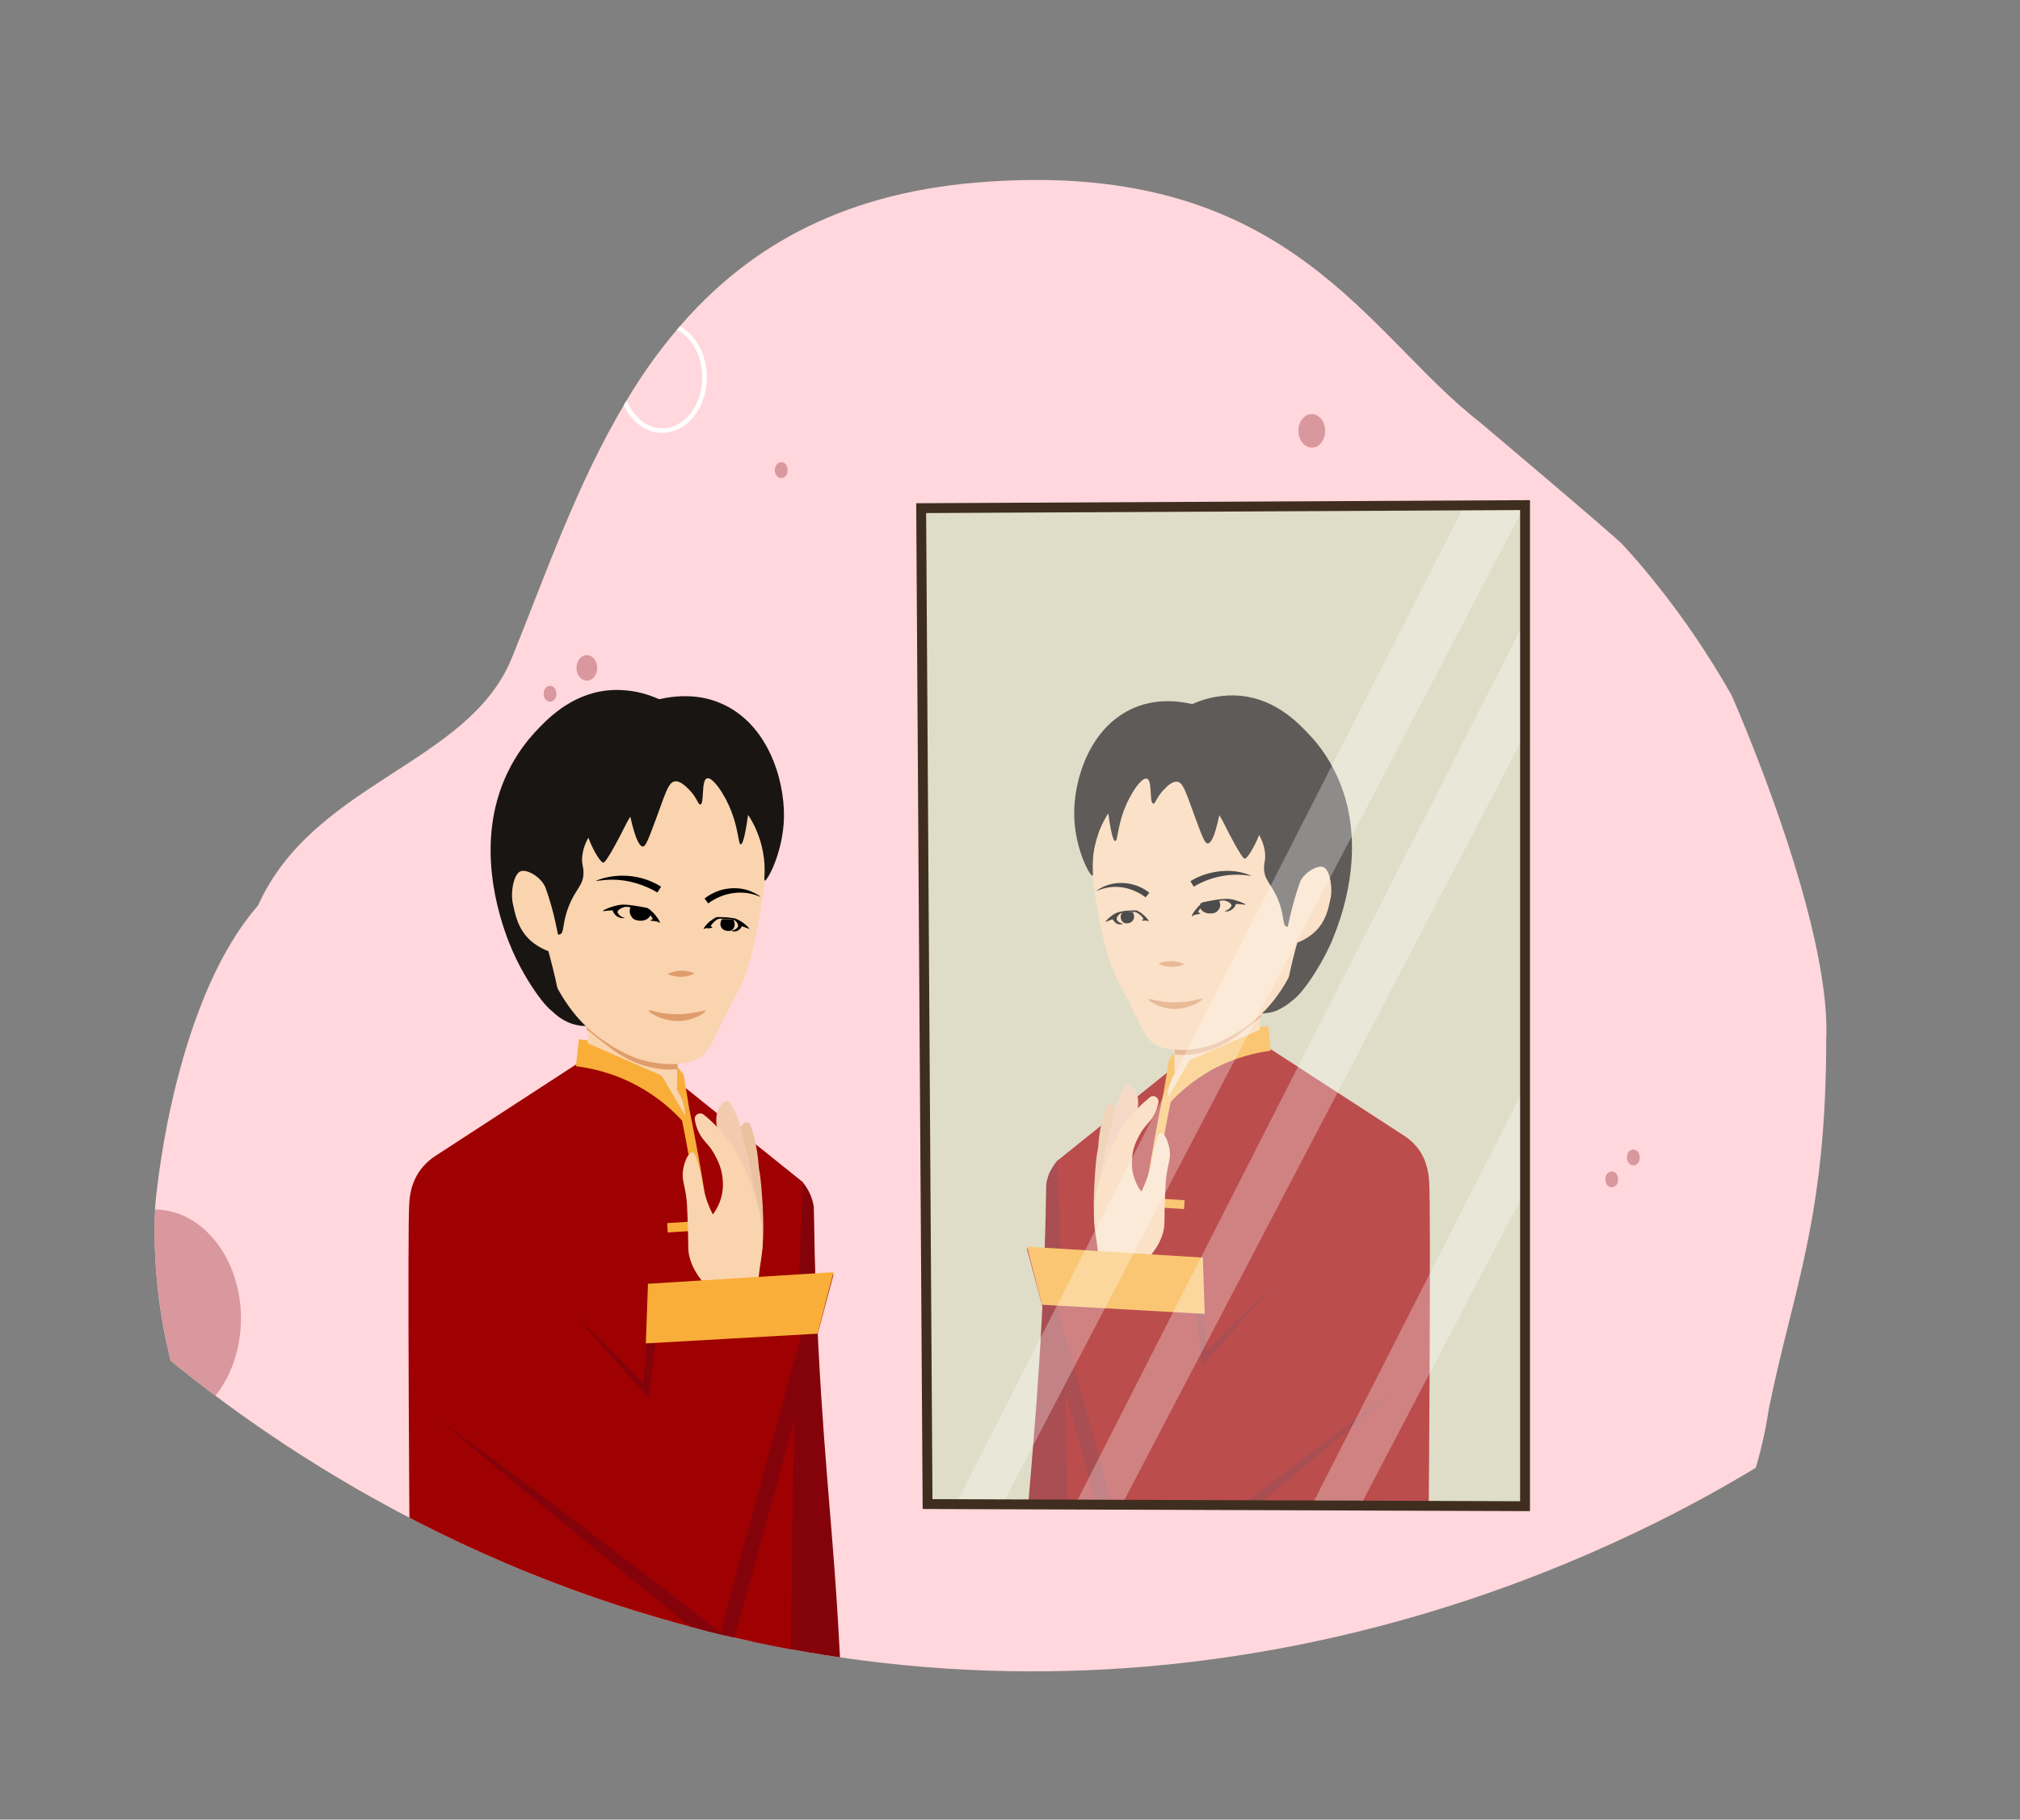 <?xml version="1.0" encoding="utf-8"?>
<!-- Generator: Adobe Illustrator 26.0.1, SVG Export Plug-In . SVG Version: 6.00 Build 0)  -->
<svg version="1.1" id="Layer_1" xmlns="http://www.w3.org/2000/svg" xmlns:xlink="http://www.w3.org/1999/xlink" x="0px" y="0px"
	 viewBox="0 0 664 598" style="enable-background:new 0 0 664 598;" xml:space="preserve">
<rect x="0" y="0" width="664" height="598" fill="#808080" stroke="none"/>
<style type="text/css">
	.st0{clip-path:url(#SVGID_00000121986969022205542900000009407195080208903354_);}
	.st1{clip-path:url(#SVGID_00000020396222179385464140000003689241309961299891_);fill:#FFD7DC;}
	.st2{clip-path:url(#SVGID_00000020396222179385464140000003689241309961299891_);}
	.st3{fill:#D8989D;}
	.st4{fill:none;stroke:#FFFFFF;stroke-width:1.493;stroke-miterlimit:10;}
	.st5{fill:#84030A;}
	.st6{fill:#F8AE38;}
	.st7{fill:#9F0102;}
	.st8{fill:none;stroke:#F8AE38;stroke-width:3.079;stroke-miterlimit:10;}
	.st9{fill:none;}
	.st10{fill:#191513;}
	.st11{fill:#FAD4AF;}
	.st12{fill:#E09D6C;}
	.st13{fill:#EAC2A0;}
	.st14{fill:#F2CBAF;}
	.st15{clip-path:url(#SVGID_00000108274388994754596890000005792255184459692431_);fill:#D1CFB0;}
	.st16{clip-path:url(#SVGID_00000108274388994754596890000005792255184459692431_);}
	.st17{fill:none;stroke:#F8AE38;stroke-width:2.916;stroke-miterlimit:10;}
	.st18{opacity:0.3;fill:#FFFFFF;}
	
		.st19{clip-path:url(#SVGID_00000121986969022205542900000009407195080208903354_);fill:none;stroke:#3F2E20;stroke-width:3.245;stroke-miterlimit:10;}
</style>
<g>
	<defs>
		<path id="SVGID_1_" d="M56.1,447.2c33.4,27.2,109.1,81.3,220.1,97.5c151.8,22.1,267-41.8,300.9-62.3
			c20.4-34.2,71.8-130.7,38.1-224.6c-10.8-30.2-42.1-64.3-104.7-132.4c-69.3-75.4-95.7-87.8-117-93.9c-54.1-15.6-101.6,1.4-111,4.9
			C235.1,54.4,228,81.6,145.8,183.9c-74.6,92.8-98.2,107-106,154.4C32.4,383.4,45.3,422.8,56.1,447.2z"/>
	</defs>
	<clipPath id="SVGID_00000114768397565327732810000009667275688241029003_">
		<use xlink:href="#SVGID_1_"  style="overflow:visible;"/>
	</clipPath>
	<g style="clip-path:url(#SVGID_00000114768397565327732810000009667275688241029003_);">
		<g>
			<defs>
				<path id="SVGID_00000133510741573714851360000012554076658910428332_" d="M569.2,228.5c-7.8-13.9-17-26.5-17-26.5
					c-6-8.3-12.3-15.9-18.7-22.9c-0.1,0.2-0.3,0.4-0.4,0.6c0.1-0.2,0.3-0.4,0.4-0.6c-2.3-2.6-47-40.3-47-40.3c-1.3-1-2.5-2-3.7-3
					C447,105.9,420,51.7,320.9,60c-46.2,3.9-76.4,22.6-98,47.9c-6.5,7.6-12.3,15.8-17.4,24.5c-15.9,26.6-26.4,57.1-37.2,83.7
					c-14.2,35.2-65.1,40.7-83.5,81.5c-16.7,19.2-25.4,49.6-29.8,71.6C51.9,385,51,396.6,51,396.6C46,507.4,145.6,592.3,248.3,623
					c23,6.9,46.1,11,68.3,12.2c10.5,0.5,20.7,0.4,30.6-0.4c2-0.2,4-0.4,6.1-0.6c1.4-0.2,2.8-0.3,4.2-0.5c1.2-0.1,2.4-0.3,3.6-0.5
					c0.7-0.1,1.3-0.2,2-0.3c0.6-0.1,1.3-0.2,1.9-0.3c33.3-5.1,70.5-16.7,104.7-34.6c0.3-0.1,0.4-0.2,0.5-0.3
					c75.8-40.2,112.1-120.9,113.9-125.1c4.9-11.2,19.3-46.7,21.4-94.8C605.4,377.8,608.9,299,569.2,228.5z M492.4,185.3
					c0,0,0.1,0.1,0.1,0.1C492.5,185.3,492.4,185.3,492.4,185.3z"/>
			</defs>
			<clipPath id="SVGID_00000071550205943257758660000013307491376877429172_">
				<use xlink:href="#SVGID_00000133510741573714851360000012554076658910428332_"  style="overflow:visible;"/>
			</clipPath>
			<path style="clip-path:url(#SVGID_00000071550205943257758660000013307491376877429172_);fill:#FFD7DC;" d="M569.2,228.5
				c-10.6-18.8-23-35.4-35.7-49.5c-2.3-2.6-47-40.3-47-40.3c-1.3-1-2.5-2-3.7-3C447,105.9,420,51.7,320.9,60
				c-46.2,3.9-76.4,22.6-98,47.9c-6.5,7.6-12.3,15.8-17.4,24.5c-15.9,26.6-26.4,57.1-37.2,83.7c-14.2,35.2-65.1,40.7-83.5,81.5
				c-16.7,19.2-25.4,49.6-29.8,71.6C51.9,385,51,396.6,51,396.6C46,507.4,145.6,592.3,248.3,623c23,6.9,46.1,11,68.3,12.2
				c10.5,0.5,20.7,0.4,30.6-0.4c2-0.2,4-0.4,6.1-0.6c1.4-0.2,2.8-0.3,4.2-0.5c1.2-0.1,2.4-0.3,3.6-0.5c0.7-0.1,1.3-0.2,2-0.3
				c0.6-0.1,1.3-0.2,1.9-0.3c33.3-5.1,70.5-16.7,104.7-34.6c0.2-0.1,0.3-0.2,0.5-0.3c55.2-28.9,102.2-74.1,111.2-134.5
				c8-39.5,18.9-62.5,18.9-121.5C602.1,302.6,569.2,228.5,569.2,228.5z"/>
			<g style="clip-path:url(#SVGID_00000071550205943257758660000013307491376877429172_);">
				<path class="st3" d="M182.9,228c0,1.5-0.9,2.6-2.1,2.6s-2.1-1.2-2.1-2.6s0.9-2.6,2.1-2.6S182.9,226.6,182.9,228z"/>
				<path class="st3" d="M200.4,233c0,1.5-0.9,2.6-2.1,2.6s-2.1-1.2-2.1-2.6s0.9-2.6,2.1-2.6S200.4,231.5,200.4,233z"/>
				<path class="st3" d="M258.9,154.5c0,1.5-0.9,2.6-2.1,2.6c-1.2,0-2.1-1.2-2.1-2.6s0.9-2.6,2.1-2.6
					C258,151.8,258.9,153,258.9,154.5z"/>
				<path class="st3" d="M531.9,387.6c0,1.5-0.9,2.6-2.1,2.6c-1.2,0-2.1-1.2-2.1-2.6c0-1.5,0.9-2.6,2.1-2.6
					C531,384.9,531.9,386.1,531.9,387.6z"/>
				<path class="st3" d="M539,380.4c0,1.5-0.9,2.6-2.1,2.6c-1.2,0-2.1-1.2-2.1-2.6c0-1.5,0.9-2.6,2.1-2.6
					C538.1,377.8,539,379,539,380.4z"/>
				<ellipse class="st3" cx="192.9" cy="219.5" rx="3.4" ry="4.2"/>
				<path class="st3" d="M189.5,375.5c0,3-1.9,5.5-4.4,5.5c-2.4,0-4.4-2.5-4.4-5.5c0-3,1.9-5.5,4.4-5.5
					C187.6,370,189.5,372.5,189.5,375.5z"/>
				<path class="st3" d="M435.6,141.6c0,3-1.9,5.5-4.4,5.5c-2.4,0-4.4-2.5-4.4-5.5c0-3,1.9-5.5,4.4-5.5
					C433.6,136.1,435.6,138.5,435.6,141.6z"/>
				<ellipse class="st4" cx="217.7" cy="124" rx="13.9" ry="17.5"/>
				<ellipse class="st3" cx="50.8" cy="433.3" rx="28.4" ry="35.8"/>
			</g>
		</g>
	</g>
	<g style="clip-path:url(#SVGID_00000114768397565327732810000009667275688241029003_);">
		<g>
			<g>
				<g>
					<g>
						<path class="st5" d="M247.2,535.7c-2-54.6-8.8-104-17.6-147c1.4-7.4,2.8-14.8,4.2-22.3c4.1,2.7,8.3,5.8,12.7,9.2
							c3.6,2.8,6.8,5.6,9.8,8.3c2.5,1.5,5,3,7.5,4.6c0.9,1,2,2.6,2.8,4.7c0.5,1.2,0.7,2.4,0.9,3.3c0.1,3.5,0.2,8.8,0.3,15.3
							c1.3,47.3,4.6,77.5,6.6,105.1c1.5,20.6,3.2,50.3,3.2,87.1c-10.2-1.3-20.3-2.7-30.5-4C247.9,579.6,248,558.1,247.2,535.7z"/>
						<path class="st6" d="M190.3,341.6c3.6,0.3,7.7,0.9,12.3,1.9c3.7,0.9,7,1.9,9.9,3c-0.3,1.6-0.6,3.2-0.9,4.7
							c-6.8-0.9-13.5-1.9-20.3-2.8C191,346.2,190.7,343.9,190.3,341.6z"/>
						<path class="st7" d="M135.5,606.2c-1.2-116.7-1.5-202-1-210.2c0.1-2.1,0.4-7.7,4.4-12.4c1.2-1.4,2.6-2.7,4.2-3.7
							c16.1-10.5,32.2-20.9,48.3-31.4c3.4-0.2,7.5-0.1,12.1,0.6c9.2,1.5,16.3,4.9,20.8,7.6c13.2,10.6,26.4,21.2,39.6,31.8
							c-0.7,15.2-1.3,30.6-1.8,46.1c-2,59.3-2.5,117.1-1.8,173.4"/>
						<path class="st8" d="M225.2,365.4c4,19.5,7.5,41,9.8,64.4c2.6,25.8,2.5,43.3,2.8,82.4c0.2,21.8,0.5,54.9,1.1,96.6"/>
						<path class="st8" d="M219.4,403.5c6.8-0.4,13.5-0.9,20.3-1.3"/>
						<path class="st8" d="M225.9,460.8c6.6-0.7,13.2-1.4,19.8-2.1"/>
						<path class="st8" d="M226.4,562.8c8-0.8,16-1.5,24.1-2.3"/>
						<path class="st6" d="M200,337.4c3.4,0.7,9,2.2,14.8,6.2c4.8,3.3,8,6.9,9.9,9.6c0.7,4,1.4,8.1,2,12.1c-0.5,0.1-1,0.1-1.5,0.2
							c-0.6-2.8-2.7-10-9.3-16.1c-8.3-7.7-18.1-8.2-20.6-8.3C196.9,339.8,198.4,338.6,200,337.4z"/>
						<g>
							<path class="st9" d="M226.9,377.6"/>
						</g>
						<g>
							<path class="st10" d="M181.7,332.5c0.9,0.9,2.4,2.2,4.5,3.2c0.6,0.3,1.6,0.8,3.1,1.1c2.4,0.6,4.6,0.4,6.3,0.1
								c-0.4-2.7-1.5-8.7-6.1-14.6c-4.2-5.5-9.3-8.1-11.8-9.2C179,319.6,180.4,326.1,181.7,332.5z"/>
							<g>
								<path class="st11" d="M225.3,366.7c-1.7-2.1-3.6-4.2-5.7-6.4c-1.9-2.1-3.8-4-5.6-5.8c-0.8-0.7-1.8-1.4-2.7-2
									c-0.7-0.5-1.5-1-2.3-1.5c-2.7-1.6-5.3-2.7-7.8-3.6c-3.1-1-5.9-1.6-8.3-1.9c0.2-1.4,0.3-2.9,0.3-4.6c0-0.8-0.1-1.5-0.2-2.4
									l0,0c0-0.1,0-0.2-0.1-0.4c-0.2-1.1-0.4-2-0.7-2.9c-0.2-0.5-0.3-1-0.5-1.4c8.1,1.1,16.2,2.3,24.2,3.4c2.3,0.3,4.6,0.7,6.9,1
									l0.1,0l0,0.1c0,1,0,2-0.1,2.9c0,3.4-0.1,6.8-0.2,10.2l0,0.1c0,0.7,0,1.3,0,2c0,1.5-0.1,3-0.1,4.5c0.4,0.7,0.8,1.5,1.2,2.3
									C224.9,362.7,225.2,365,225.3,366.7z"/>
								<path class="st12" d="M223,338.2c0,1,0,2-0.1,2.9c0,3.4-0.1,6.8-0.2,10.2l0,0.1c-1,0.1-2.2,0.1-3.2,0.1
									c-3-0.1-5.7-0.6-8.2-1.4c-4-1.3-7.4-3.3-10-5.2c-0.8-0.6-1.6-1.2-3.2-2.4c-2.1-1.7-3.9-3.1-5.2-4.2l0,0c0-0.1,0-0.2-0.1-0.4
									c-0.2-1.1-0.4-2-0.7-2.9c-0.2-0.5-0.3-1-0.5-1.4c8.1,1.1,16.2,2.3,24.2,3.4C218.3,337.5,220.7,337.8,223,338.2z"/>
								<path class="st11" d="M210.9,232.8c-35.3,0.5-40.4,24.5-40.2,38.2c0.1,6.1,0.2,10.6,1,17c1,7.4,2.3,17,7.1,27.6
									c3.5,7.8,8.3,18.7,19.6,26.4c5.7,3.9,10.3,5.7,12.2,6.2c5.7,1.7,10.1,1.5,11,1.5c2.1-0.1,4.6-0.3,6.9-1.3
									c4.6-2,5.8-6.7,10.8-16.4c2.6-5.1,5.6-9.8,7.4-16.9c4.6-18.7,5.7-31.7,5.5-45.4C252,256.1,246.2,232.3,210.9,232.8z"/>
								<path class="st10" d="M216.7,229.8c9.9-2.3,16.9-0.1,19.9,1.2c15.6,6.4,21.3,24.9,21.1,37.5c-0.2,11.5-5.5,21.1-6.3,20.9
									c-0.5-0.1,0.5-3.6-0.6-9.4c-0.5-2.8-1.3-5-1.9-6.5c-0.9-2.3-2-4.2-3-5.7c-1.1,7.9-1.9,9.7-2.4,9.7c-0.8,0-0.7-4.6-3-10.6
									c-2.2-5.9-6.3-11.7-8.1-11.1c-2,0.6-0.8,8.4-2.2,8.6c-0.7,0.1-1.1-2.2-3.5-4.7c-1.2-1.2-3.1-3.2-4.9-2.9
									c-1.9,0.3-2.8,3-5.6,10.8c-3.3,9-4,10.6-4.9,10.6c-0.9,0-2.3-1.7-4.1-9.8c-1.4,2.1-2.1,4.1-5.2,9.7
									c-1.6,2.9-3.1,5.3-3.6,5.4c-0.9,0.1-3.3-3.7-5-8.2c-0.8,1.4-1.7,3.4-2,6c-0.3,2.6,0.4,3.4,0.4,5.5c0,4.3-2.6,5.2-4.9,11.2
									c-2.2,5.6-1.3,8.6-2.9,9.1c-2.2,0.7-6-5.3-7.7-8.1c7.7,25.2,8.6,33.3,7,34c-2.2,0.9-10.2-9.8-15-20.9
									c-0.1-0.3-0.5-1.3-1-2.4c-3.3-8.5-11.4-32.7-0.6-55.5c3.2-6.8,7.1-11.3,9-13.4c3.9-4.2,11.7-12.6,24-13.9
									C202.8,226.6,209.1,226.4,216.7,229.8z"/>
							</g>
							<path class="st8" d="M184.9,361.5"/>
							<g>
								<g>
									<path d="M196,289.4c6.9-2.7,15-2,21.3,2c0,0-1.2,1.9-1.2,1.9c-4.5-2.6-9.6-4.2-14.8-4.2c-1.8,0-3.5,0.2-5.3,0.4L196,289.4
										L196,289.4z"/>
								</g>
							</g>
							<g>
								<g>
									<path d="M249.8,294.7c-5.6-2.5-12.2-1.4-17,2.2c0,0-1.2-1.6-1.2-1.6c3.9-3.1,9.2-4.2,14-2.8c1.6,0.5,3,1.2,4.3,2.1
										C249.8,294.5,249.8,294.7,249.8,294.7L249.8,294.7z"/>
								</g>
							</g>
							<path class="st12" d="M213.2,332.1c-0.2,0.5,5,4,11.1,3.4c4.3-0.4,7.7-2.8,7.6-3.3c-0.2-0.4-3.3,0.9-8.3,1.1
								C217.1,333.5,213.3,331.6,213.2,332.1z"/>
							<g>
								<path class="st12" d="M219.4,320.1c2.8-1.4,6.1-1.5,8.9-0.2C225.6,321.4,222.3,321.4,219.4,320.1L219.4,320.1z"/>
							</g>
							<g>
								<path d="M234.2,304.8C234.2,304.8,234.2,304.8,234.2,304.8c-0.3-0.2-0.5-0.4-0.6-0.5c0.2-0.3,0.6-0.8,1-1.2
									c0.1-0.1,0.6-0.6,1.1-0.9c0.7-0.4,1.2-0.3,2.8-0.2c2.2,0.2,2.4,0.1,2.9,0.4c0.7,0.4,1.4,1.4,1.2,2.1
									c-0.1,0.2-0.2,0.4-0.5,0.6c-0.8,0.8-1.7,0.7-1.7,0.8c0,0.1,1.1,0.5,2.2-0.1c0.7-0.4,1.1-1,1.3-1.4c0.3,0.1,0.8,0.3,1.4,0.5
									c0.7,0.3,1,0.4,1,0.4c0.1-0.2-1-1.3-2.1-2.1c-0.5-0.3-1.2-0.8-2.2-1.2c-0.4-0.2-1-0.3-2.9-0.5c-0.9-0.1-2.1-0.1-3.6-0.1
									c-0.6,0.3-1.4,0.8-2.4,1.6c-1.1,1-1.9,2.1-1.8,2.3c0.1,0.1,0.4-0.3,1-0.3c0.3,0,0.2,0.1,0.6,0.1
									C233.6,305,234.2,304.9,234.2,304.8z"/>
								<path d="M241,302.2c0.2,0.2,0.4,0.7,0.5,1.3c0.1,0.7-0.2,1.6-0.8,2.1c-0.3,0.2-0.5,0.3-0.7,0.3c-0.5,0.1-0.9,0-1.3,0
									c-0.3-0.1-0.8-0.2-1.3-0.7c-0.2-0.3-0.6-0.7-0.6-1.5c0-0.8,0.4-1.5,0.5-1.6c0.6,0,1.2,0,1.8,0c0.6,0,1.1,0.1,1.3,0.1
									C240.6,302.1,240.8,302.1,241,302.2z"/>
							</g>
							<g>
								<path d="M213.7,302.4c0,0,0,0,0.1,0c0.3-0.1,0.5-0.2,0.8-0.3c-0.2-0.4-0.5-0.9-0.9-1.5c-0.1-0.1-0.6-0.7-1.2-1.1
									c-0.8-0.6-1.4-0.6-3.5-1c-2.8-0.5-3-0.6-3.8-0.4c-1,0.3-2.2,0.9-2.2,1.7c0,0.3,0.2,0.4,0.4,0.7c0.8,1,1.9,1.1,1.9,1.2
									c0,0.1-1.5,0.2-2.7-0.7c-0.7-0.6-1.1-1.3-1.2-1.8c-0.4,0-1.1,0-1.9,0.1c-1,0.1-1.3,0.2-1.3,0.1c-0.1-0.2,1.6-1,3.3-1.5
									c0.7-0.2,1.7-0.5,3.1-0.6c0.6,0,1.4,0,3.7,0.3c1.1,0.2,2.7,0.4,4.5,0.8c0.6,0.4,1.6,1.1,2.5,2.2c1.1,1.3,1.8,2.6,1.6,2.7
									c-0.1,0.1-0.4-0.4-1.2-0.5c-0.3-0.1-0.3,0-0.8-0.1C214.4,302.7,213.7,302.5,213.7,302.4z"/>
								<path d="M207.4,298c-0.2,0.2-0.4,0.7-0.4,1.3c-0.1,1.3,0.8,2.2,0.9,2.4c0.8,0.8,1.9,0.8,2.5,0.9c0.4,0,1.2,0,2-0.4
									c0.4-0.2,1.1-0.6,1.4-1.4c0.3-0.9,0-1.6-0.1-1.8c-0.8-0.2-1.6-0.4-2.5-0.5C209.8,298.2,208.5,298.1,207.4,298z"/>
							</g>
							<polyline class="st9" points="192.4,351 192.4,350.3 192.3,349 192.3,348.3 192.3,347.8 							"/>
							<path class="st11" d="M179.3,291.7c-1.3-3.4-6.4-6.5-8.5-5.2c-2.1,1.3-3.1,7.3-2.1,11c0.5,2,1.2,7.7,5.9,11.8
								c2.5,2.1,6.9,4.5,8.6,3.1c0.8-0.7,1-2.1-0.4-8.2C181.8,299.2,180.5,295,179.3,291.7z"/>
						</g>
						<path class="st6" d="M190.3,341.6c9.1,4,18.1,7.9,27.2,11.9c2.7,4.5,5.3,9,8,13.6c-0.4,0.5-0.7,0.9-1.1,1.4
							c-3-3.3-7.8-7.8-14.6-11.5c-8.2-4.5-15.7-6-20.5-6.6C189.7,347.3,190,344.4,190.3,341.6z"/>
					</g>
					<path class="st7" d="M148.2,471.1c30,23.2,59.9,46.3,89.9,69.5c10-37.9,20-75.8,29.9-113.7c-17.6-0.1-35.1-0.1-52.7-0.2
						c-1.7,11.3-3.3,22.7-5,34c-8.6-14.7-17.2-29.4-25.8-44.1"/>
					<g>
						<g>
							<path class="st13" d="M250.3,412.1c1.5-7.7-0.2-25-0.6-26.8c-0.2-0.8-0.3-1.8-0.4-3.1c0,0-0.4-6.5-2.6-12.4
								c0-0.1-0.1-0.2-0.3-0.4c-0.4-0.6-1.1-0.7-1.7-0.3c-0.4,0.3-0.7,0.6-1,0.9c-2.5,2.8-2.2,8.1,0.5,13.3c0,0.1,0.1,0.2,0.1,0.3
								C246.3,393,248.3,402.5,250.3,412.1z"/>
							<path class="st14" d="M249.7,403.9c0.9-0.3-0.5-7.5-3.2-20.8c0-0.2-0.8-3.4-2.4-9.9c-0.9-3.6-1.7-6.9-4-10.5
								c-0.1-0.1-0.1-0.2-0.2-0.3c-0.4-0.6-1.2-0.8-1.8-0.3c-0.4,0.3-0.7,0.5-0.9,0.8c-2.6,2.8-2.2,8.1,0.5,13.4c0,0,0,0.1,0.1,0.1
								C246.2,398.9,249,404.2,249.7,403.9z"/>
							<path class="st11" d="M251.9,435.9c-0.8-2-1.8-5-2.3-8.9c-1.2-8.5,1.3-12.6,1.1-20.2c-0.2-7.9-2.4-13.8-4.1-18.2
								c-1.9-5-5.2-13.3-13.2-20.5c-0.7-0.7-1.4-1.2-2.1-1.8c-1.3-1-3.2,0.1-2.9,1.7c0.2,1.3,0.6,2.6,1.2,3.9
								c1.6,3.5,3.5,3.9,5.6,8.1c0.8,1.5,2.2,4.3,2.4,8.1c0.1,1.3,0.2,4.6-1.6,8.3c-0.6,1.2-1.2,2.1-1.7,2.7c-1.7-3.4-2.6-6.3-3-8.3
								c-0.5-2-0.5-3.5-1.3-6.5c-0.9-3.3-1.4-5.5-2.4-5.6c-1.2-0.1-2.7,3-3.1,6c-0.4,3.2,0.6,4.4,1.2,9.7c0.1,1,0.2,2.5,0.3,5.6
								c0.4,9.4,0,10.3,0.6,12.9c0.5,2.1,1.7,5.2,4.6,8.6c0.1,0.5,0.3,1.1,0.4,1.6c0,0,0.2,0.8,0.4,1.7c0.2,1.2,1,6.1,1.8,12.7
								C239.9,437.1,245.9,436.5,251.9,435.9z"/>
						</g>
					</g>
					<g>
						<path class="st5" d="M144.7,466.7c31.9,23.4,63.7,47.7,95,72c0,0-3.8,1.3-3.8,1.3c7.3-27.5,16.6-61.7,24.2-89.3
							c2.7-9.9,5.5-19.8,8.3-29.7c0,0,2.6,3.1,2.6,3.1c-6.9,0.6-20.8,1.7-27.7,2.3c-9.2,0.7-18.5,1.5-27.7,2.2c0,0,1.6-1.5,1.6-1.5
							c-1,8.7-2.9,23.7-3.9,32.3c0,0-1.6-1.7-1.6-1.7c-8-8.8-15.9-17.7-23.8-26.6c8.5,8.3,17,16.7,25.3,25.1c0,0-1.9,0.6-1.9,0.6
							c0.6-7.5,1.8-22.6,2.4-30.1c0,0,0.1-1.4,0.1-1.4s1.4-0.2,1.4-0.2c17.8-2,37.4-4,55.3-5.9c0,0,3.5-0.4,3.5-0.4
							c-7.6,28.9-17.2,63.9-25.2,92.8c-3,11.1-6.2,22.2-9.3,33.2c-1.6-1.3-12.5-10.1-14.4-11.6C198.1,511.3,171,489.2,144.7,466.7
							L144.7,466.7z"/>
					</g>
					<path class="st6" d="M212.3,441.5c18.8-1.1,37.7-2.1,56.5-3.2c1.7-6.7,3.4-13.5,5.2-20.2c-20.3,1.3-40.7,2.5-61,3.8
						C212.8,428.4,212.5,434.9,212.3,441.5z"/>
				</g>
			</g>
		</g>
	</g>
	<g style="clip-path:url(#SVGID_00000114768397565327732810000009667275688241029003_);">
		<defs>
			<polygon id="SVGID_00000071534981939637213930000018380725701393869208_" points="501.3,495 304.9,494.3 302.8,167 501.3,166 			
				"/>
		</defs>
		<clipPath id="SVGID_00000181809583970520843280000014091675907835945919_">
			<use xlink:href="#SVGID_00000071534981939637213930000018380725701393869208_"  style="overflow:visible;"/>
		</clipPath>
		<polygon style="clip-path:url(#SVGID_00000181809583970520843280000014091675907835945919_);fill:#D1CFB0;" points="501.3,166 
			501.3,495 444.4,500.3 427.6,501.8 361.8,507.9 345.8,509.4 304.6,513.2 302.8,167 		"/>
		<g style="clip-path:url(#SVGID_00000181809583970520843280000014091675907835945919_);">
			<g>
				<g>
					<g>
						<g>
							<path class="st5" d="M363.1,521.1c1.9-51.7,8.3-98.4,16.7-139.3c-1.3-7-2.7-14.1-4-21.1c-3.8,2.6-7.9,5.4-12,8.7
								c-3.4,2.7-6.5,5.3-9.3,7.9c-2.4,1.4-4.8,2.9-7.1,4.3c-0.8,1-1.9,2.5-2.7,4.5c-0.4,1.2-0.7,2.2-0.8,3.1
								c-0.1,3.3-0.1,8.4-0.3,14.4c-1.2,44.8-4.3,73.4-6.3,99.5c-1.5,19.5-3,47.7-3,82.5c9.6-1.3,19.3-2.5,28.9-3.8
								C362.4,562.6,362.3,542.3,363.1,521.1z"/>
							<path class="st6" d="M416.9,337.2c-3.4,0.3-7.3,0.8-11.6,1.8c-3.5,0.8-6.7,1.8-9.4,2.9c0.3,1.5,0.6,3,0.9,4.5
								c6.4-0.9,12.8-1.8,19.2-2.7C416.3,341.6,416.6,339.4,416.9,337.2z"/>
							<path class="st7" d="M468.8,587.8c1.2-110.5,1.5-191.3,1-199.1c-0.1-2-0.4-7.3-4.1-11.8c-1.1-1.3-2.4-2.5-3.9-3.5
								c-15.3-9.9-30.5-19.8-45.8-29.7c-3.2-0.2-7.1-0.1-11.4,0.6c-8.7,1.4-15.4,4.6-19.7,7.2c-12.5,10-25,20.1-37.5,30.1
								c0.7,14.4,1.3,29,1.8,43.6c1.9,56.1,2.4,110.9,1.7,164.2"/>
							<path class="st17" d="M383.8,359.8c-3.8,18.4-7.1,38.8-9.3,61c-2.4,24.4-2.4,41-2.7,78.1c-0.2,20.6-0.5,52-1,91.4"/>
							<path class="st17" d="M389.3,395.9c-6.4-0.4-12.8-0.8-19.2-1.3"/>
							<path class="st17" d="M383.2,450.1c-6.2-0.7-12.5-1.3-18.7-2"/>
							<path class="st17" d="M382.7,546.7c-7.6-0.7-15.2-1.4-22.8-2.1"/>
							<path class="st6" d="M407.7,333.3c-3.2,0.6-8.5,2.1-14,5.9c-4.6,3.1-7.6,6.6-9.4,9c-0.6,3.8-1.3,7.6-1.9,11.4
								c0.5,0.1,1,0.1,1.4,0.2c0.6-2.7,2.5-9.5,8.8-15.3c7.9-7.3,17.1-7.8,19.5-7.8C410.7,335.6,409.2,334.4,407.7,333.3z"/>
							<g>
								<path class="st9" d="M382.2,371.4"/>
							</g>
							<g>
								<path class="st10" d="M425,328.6c-0.9,0.9-2.3,2-4.3,3c-0.5,0.3-1.5,0.8-2.9,1.1c-2.3,0.5-4.4,0.4-5.9,0.1
									c0.3-2.6,1.5-8.2,5.8-13.8c4-5.2,8.8-7.6,11.2-8.7C427.6,316.5,426.3,322.5,425,328.6z"/>
								<g>
									<path class="st11" d="M383.7,361c1.7-2,3.4-4,5.4-6.1c1.8-1.9,3.6-3.8,5.3-5.4c0.8-0.6,1.7-1.3,2.6-1.9
										c0.7-0.5,1.4-0.9,2.2-1.4c2.5-1.5,5.1-2.6,7.4-3.4c2.9-1,5.6-1.5,7.8-1.8c-0.2-1.3-0.3-2.8-0.3-4.4c0-0.7,0.1-1.5,0.2-2.2
										l0,0c0-0.1,0-0.2,0.1-0.4c0.2-1,0.4-1.9,0.6-2.8c0.1-0.5,0.3-0.9,0.4-1.4c-7.6,1.1-15.3,2.1-23,3.2
										c-2.2,0.3-4.4,0.6-6.6,0.9l-0.1,0l0,0.1c0,0.9,0,1.8,0.1,2.8c0,3.2,0.1,6.5,0.2,9.7l0,0.1c0,0.6,0,1.3,0,1.9
										c0,1.4,0.1,2.9,0.1,4.3c-0.4,0.6-0.8,1.4-1.1,2.2C384.2,357.3,383.8,359.4,383.7,361z"/>
									<path class="st12" d="M385.9,334c0,0.9,0,1.8,0.1,2.8c0,3.2,0.1,6.5,0.2,9.7l0,0.1c0.9,0.1,2.1,0.1,3,0.1
										c2.8-0.1,5.4-0.5,7.8-1.3c3.8-1.2,7-3.1,9.5-4.9c0.8-0.6,1.5-1.2,3-2.3c2-1.6,3.7-2.9,4.9-3.9l0,0c0-0.1,0-0.2,0.1-0.4
										c0.2-1,0.4-1.9,0.6-2.8c0.1-0.5,0.3-0.9,0.4-1.4c-7.6,1.1-15.3,2.1-23,3.2C390.4,333.4,388.1,333.7,385.9,334z"/>
									<path class="st11" d="M397.4,234.2c33.4,0.5,38.2,23.2,38,36.2c-0.1,5.8-0.1,10-1,16.1c-1,7-2.2,16.1-6.7,26.2
										c-3.3,7.4-7.8,17.7-18.5,25c-5.4,3.7-9.7,5.4-11.5,5.9c-5.4,1.7-9.5,1.5-10.4,1.4c-2-0.1-4.3-0.2-6.5-1.2
										c-4.4-1.9-5.5-6.3-10.2-15.5c-2.5-4.8-5.3-9.3-7-16.1c-4.4-17.7-5.4-30-5.2-43C358.5,256.3,364,233.7,397.4,234.2z"/>
									<path class="st10" d="M391.9,231.4c-9.4-2.2-16-0.1-18.8,1.1c-14.8,6.1-20.2,23.6-20,35.5c0.2,10.9,5.2,20,6,19.8
										c0.5-0.1-0.4-3.4,0.6-8.9c0.5-2.6,1.3-4.8,1.8-6.2c0.9-2.2,1.9-4,2.8-5.4c1,7.4,1.8,9.2,2.3,9.1c0.8,0,0.7-4.3,2.8-10
										c2.1-5.6,5.9-11.1,7.6-10.5c1.9,0.6,0.7,8,2.1,8.2c0.7,0.1,1.1-2.1,3.3-4.4c1.1-1.2,2.9-3,4.6-2.8
										c1.8,0.3,2.6,2.8,5.3,10.2c3.1,8.6,3.8,10.1,4.7,10.1c0.9,0,2.2-1.6,3.8-9.3c1.3,2,2,3.9,4.9,9.2c1.5,2.7,2.9,5,3.4,5.1
										c0.8,0.1,3.1-3.5,4.8-7.8c0.7,1.3,1.6,3.2,1.9,5.7c0.3,2.5-0.3,3.2-0.3,5.2c0,4.1,2.5,5,4.7,10.6c2.1,5.3,1.3,8.2,2.7,8.6
										c2.1,0.7,5.7-5,7.3-7.6c-7.3,23.8-8.2,31.5-6.6,32.2c2,0.8,9.6-9.3,14.2-19.8c0.1-0.3,0.5-1.2,0.9-2.3
										c3.2-8,10.8-31,0.5-52.6c-3-6.4-6.7-10.7-8.5-12.6c-3.7-4-11.1-11.9-22.7-13.1C405.1,228.4,399.1,228.2,391.9,231.4z"/>
								</g>
								<path class="st17" d="M422,356.1"/>
								<g>
									<g>
										<path d="M411.4,287.9c-6.5-1.2-13.3,0.1-19,3.5c0,0-1.1-1.8-1.1-1.8C397,286,405.5,285,411.4,287.9L411.4,287.9z"/>
									</g>
								</g>
								<g>
									<g>
										<path d="M360.5,292.7c5.1-3.7,12.5-3.2,17.3,0.7c0,0-1.2,1.5-1.2,1.5c-3.4-2.5-7.6-3.9-11.9-3.3c-1.4,0.2-2.8,0.6-4.2,1.2
											C360.6,292.8,360.5,292.7,360.5,292.7L360.5,292.7z"/>
									</g>
								</g>
								<path class="st12" d="M395.2,328.3c0.2,0.5-4.8,3.8-10.5,3.2c-4-0.4-7.3-2.7-7.2-3.1c0.1-0.4,3.1,0.9,7.9,1
									C391.5,329.6,395.1,327.8,395.2,328.3z"/>
								<g>
									<path class="st12" d="M389.3,316.9c-2.7,1.2-5.8,1.2-8.5-0.2C383.5,315.5,386.7,315.6,389.3,316.9L389.3,316.9z"/>
								</g>
								<g>
									<path d="M375.3,302.5C375.3,302.4,375.3,302.4,375.3,302.5c0.3-0.2,0.4-0.4,0.6-0.5c-0.2-0.3-0.5-0.8-1-1.2
										c-0.1-0.1-0.6-0.5-1.1-0.8c-0.7-0.4-1.1-0.3-2.7-0.2c-2.1,0.2-2.3,0.1-2.8,0.4c-0.6,0.4-1.4,1.3-1.2,2
										c0.1,0.2,0.2,0.4,0.4,0.6c0.8,0.7,1.6,0.7,1.6,0.8c0,0.1-1,0.5-2.1-0.1c-0.6-0.4-1-1-1.3-1.4c-0.3,0.1-0.8,0.3-1.3,0.5
										c-0.7,0.3-0.9,0.4-0.9,0.3c-0.1-0.2,0.9-1.2,2-2c0.4-0.3,1.1-0.8,2.1-1.1c0.4-0.1,1-0.3,2.7-0.5c0.8-0.1,2-0.1,3.4-0.1
										c0.5,0.3,1.4,0.7,2.2,1.5c1.1,0.9,1.8,2,1.7,2.1c0,0.1-0.4-0.2-1-0.3c-0.2,0-0.2,0.1-0.6,0.1
										C375.9,302.6,375.3,302.5,375.3,302.5z"/>
									<path d="M368.9,299.9c-0.2,0.2-0.4,0.6-0.5,1.2c-0.1,0.7,0.2,1.5,0.8,2c0.3,0.2,0.5,0.3,0.6,0.3c0.5,0.1,0.9,0,1.2,0
										c0.3-0.1,0.8-0.2,1.2-0.7c0.2-0.2,0.6-0.7,0.6-1.4c0-0.8-0.4-1.4-0.5-1.5c-0.5,0-1.1,0-1.7,0c-0.6,0-1,0.1-1.2,0.1
										C369.3,299.9,369.1,299.9,368.9,299.9z"/>
								</g>
								<g>
									<path d="M394.7,300.1c0,0,0,0-0.1,0c-0.3-0.1-0.5-0.2-0.8-0.3c0.2-0.4,0.4-0.9,0.9-1.4c0.1-0.1,0.5-0.7,1.1-1.1
										c0.7-0.5,1.3-0.6,3.3-0.9c2.7-0.4,2.9-0.6,3.6-0.4c0.9,0.2,2.1,0.9,2.1,1.6c0,0.2-0.1,0.4-0.4,0.7
										c-0.8,0.9-1.8,1.1-1.8,1.2c0,0.1,1.4,0.2,2.5-0.7c0.7-0.5,1-1.2,1.2-1.7c0.4,0,1,0,1.8,0.1c0.9,0.1,1.3,0.2,1.3,0.1
										c0.1-0.2-1.5-0.9-3.2-1.4c-0.6-0.2-1.6-0.5-2.9-0.5c-0.5,0-1.3,0-3.5,0.3c-1.1,0.2-2.5,0.4-4.2,0.8
										c-0.6,0.4-1.5,1.1-2.3,2.1c-1,1.2-1.7,2.4-1.5,2.5c0.1,0.1,0.4-0.3,1.1-0.5c0.3-0.1,0.3,0,0.8-0.1
										C394.1,300.4,394.7,300.2,394.7,300.1z"/>
									<path d="M400.7,296c0.1,0.2,0.4,0.7,0.4,1.2c0.1,1.3-0.8,2.1-0.9,2.2c-0.8,0.8-1.8,0.8-2.4,0.8c-0.4,0-1.1,0-1.9-0.4
										c-0.4-0.2-1-0.5-1.3-1.3c-0.3-0.8,0-1.5,0.1-1.7c0.7-0.2,1.5-0.4,2.3-0.5C398.4,296.2,399.6,296,400.7,296z"/>
								</g>
								<polyline class="st9" points="414.9,346.2 415,345.5 415,344.2 415,343.6 415,343.1 								"/>
								<path class="st11" d="M427.3,290c1.2-3.2,6.1-6.1,8-4.9c1.9,1.2,2.9,6.9,2,10.5c-0.5,1.9-1.1,7.3-5.6,11.1
									c-2.3,2-6.5,4.3-8.2,2.9c-0.8-0.6-0.9-2,0.4-7.8C425,297.1,426.2,293.1,427.3,290z"/>
							</g>
							<path class="st6" d="M416.9,337.2c-8.6,3.7-17.2,7.5-25.8,11.2c-2.5,4.3-5,8.6-7.6,12.8c0.3,0.4,0.7,0.9,1,1.3
								c2.8-3.1,7.4-7.3,13.8-10.9c7.7-4.2,14.9-5.7,19.4-6.3C417.5,342.7,417.2,340,416.9,337.2z"/>
						</g>
						<path class="st7" d="M456.8,459.9c-28.4,21.9-56.8,43.9-85.2,65.8c-9.4-35.9-18.9-71.8-28.3-107.7c16.6-0.1,33.3-0.1,49.9-0.2
							c1.6,10.7,3.2,21.5,4.7,32.2c8.1-13.9,16.3-27.8,24.4-41.7"/>
						<g>
							<g>
								<path class="st13" d="M360.1,404c-1.4-7.3,0.2-23.7,0.6-25.4c0.2-0.8,0.3-1.7,0.4-3c0,0,0.4-6.2,2.5-11.8
									c0-0.1,0.1-0.2,0.3-0.4c0.3-0.5,1.1-0.7,1.6-0.3c0.4,0.3,0.7,0.6,0.9,0.8c2.4,2.7,2.1,7.6-0.4,12.6c0,0.1-0.1,0.2-0.1,0.3
									C363.9,385.9,362,394.9,360.1,404z"/>
								<path class="st14" d="M360.6,396.3c-0.8-0.3,0.5-7.1,3-19.7c0-0.2,0.8-3.2,2.3-9.3c0.8-3.4,1.6-6.5,3.8-10
									c0.1-0.1,0.1-0.2,0.2-0.3c0.4-0.6,1.2-0.7,1.7-0.3c0.3,0.2,0.6,0.5,0.9,0.8c2.4,2.7,2.1,7.7-0.5,12.7c0,0,0,0.1-0.1,0.1
									C364,391.5,361.3,396.5,360.6,396.3z"/>
								<path class="st11" d="M358.5,426.5c0.7-1.9,1.7-4.8,2.2-8.4c1.1-8.1-1.2-11.9-1.1-19.1c0.2-7.5,2.3-13,3.9-17.3
									c1.8-4.8,5-12.6,12.5-19.4c0.7-0.6,1.4-1.2,2-1.7c1.2-1,3,0.1,2.8,1.6c-0.2,1.2-0.6,2.5-1.2,3.7c-1.6,3.3-3.3,3.7-5.3,7.6
									c-0.7,1.4-2.1,4-2.2,7.7c-0.1,1.2-0.2,4.4,1.5,7.8c0.5,1.1,1.1,2,1.6,2.6c1.6-3.2,2.4-5.9,2.9-7.8c0.5-1.9,0.5-3.3,1.2-6.2
									c0.8-3.1,1.4-5.2,2.3-5.3c1.1-0.1,2.5,2.9,2.9,5.7c0.4,3-0.6,4.2-1.2,9.2c-0.1,0.9-0.2,2.4-0.3,5.3c-0.4,8.9,0,9.8-0.6,12.2
									c-0.5,2-1.6,4.9-4.4,8.1c-0.1,0.5-0.3,1-0.4,1.5c0,0-0.2,0.8-0.3,1.6c-0.2,1.2-0.9,5.8-1.7,12
									C369.9,427.7,364.2,427.1,358.5,426.5z"/>
							</g>
						</g>
						<g>
							<path class="st5" d="M460.1,455.7c-25,21.3-50.6,42.2-76.1,62.9c-1.8,1.4-12,9.7-13.7,11c-2.9-10.5-6-21-8.9-31.5
								c-7.3-26.2-16.1-58.5-23-84.6c0,0-0.9-3.2-0.9-3.2s3.3,0.3,3.3,0.3c17.5,1.8,34.9,3.6,52.4,5.6c0,0,1.4,0.2,1.4,0.2
								c0,0,0.1,1.3,0.1,1.3c0.6,7.1,1.7,21.4,2.2,28.5c0,0-1.8-0.6-1.8-0.6c7.9-8,15.9-15.9,24-23.8c-7.4,8.5-14.9,16.9-22.5,25.2
								c0,0-1.5,1.6-1.5,1.6c-0.1-1.1-1.8-14.9-2-16.4c0,0-1.7-14.2-1.7-14.2s1.5,1.5,1.5,1.5c-17.5-1.3-35-2.7-52.5-4.2
								c0,0,2.4-2.9,2.4-2.9c4.6,16.2,11.1,39.8,15.7,56.3c4.5,16.6,10.8,40.1,15.2,56.4c0,0-3.6-1.2-3.6-1.2
								C399.8,500.9,429.9,477.9,460.1,455.7L460.1,455.7z"/>
						</g>
						<path class="st6" d="M396,431.8c-17.8-1-35.7-2-53.5-3c-1.6-6.4-3.3-12.8-4.9-19.1c19.3,1.2,38.5,2.4,57.8,3.6
							C395.6,419.4,395.8,425.6,396,431.8z"/>
					</g>
				</g>
			</g>
		</g>
	</g>
	<g style="clip-path:url(#SVGID_00000114768397565327732810000009667275688241029003_);">
		<polygon class="st18" points="501.3,166 501.3,166 302.8,167 304.9,494.3 314.2,494.3 480.4,167.9 		"/>
		<polygon class="st18" points="501.3,495 501.3,391.5 447.2,494.8 		"/>
		<polygon class="st18" points="329.5,494.4 346.4,494.4 353.4,494.5 501.3,203.9 501.3,166 		"/>
		<polygon class="st18" points="429,494.7 431.2,494.7 501.3,357.1 501.3,241.3 368.8,494.5 		"/>
		<polygon class="st18" points="501.3,166 501.3,166 501.3,166 		"/>
		<polygon class="st18" points="501.3,166 480.4,167.9 314.2,494.3 329.5,494.4 501.3,166 		"/>
		<polygon class="st18" points="501.3,166 480.4,167.9 314.2,494.3 329.5,494.4 501.3,166 		"/>
		<polygon class="st18" points="364.3,494.5 368.8,494.5 501.3,241.3 501.3,203.9 353.4,494.5 		"/>
		<polygon class="st18" points="364.3,494.5 368.8,494.5 501.3,241.3 501.3,203.9 353.4,494.5 		"/>
		<polygon class="st18" points="445.1,494.8 447.2,494.8 501.3,391.5 501.3,357.1 431.2,494.7 		"/>
		<polygon class="st18" points="445.1,494.8 447.2,494.8 501.3,391.5 501.3,357.1 431.2,494.7 		"/>
	</g>
	
		<polygon style="clip-path:url(#SVGID_00000114768397565327732810000009667275688241029003_);fill:none;stroke:#3F2E20;stroke-width:3.245;stroke-miterlimit:10;" points="
		501.3,495 304.9,494.3 302.8,167 501.3,166 	"/>
</g>
</svg>
